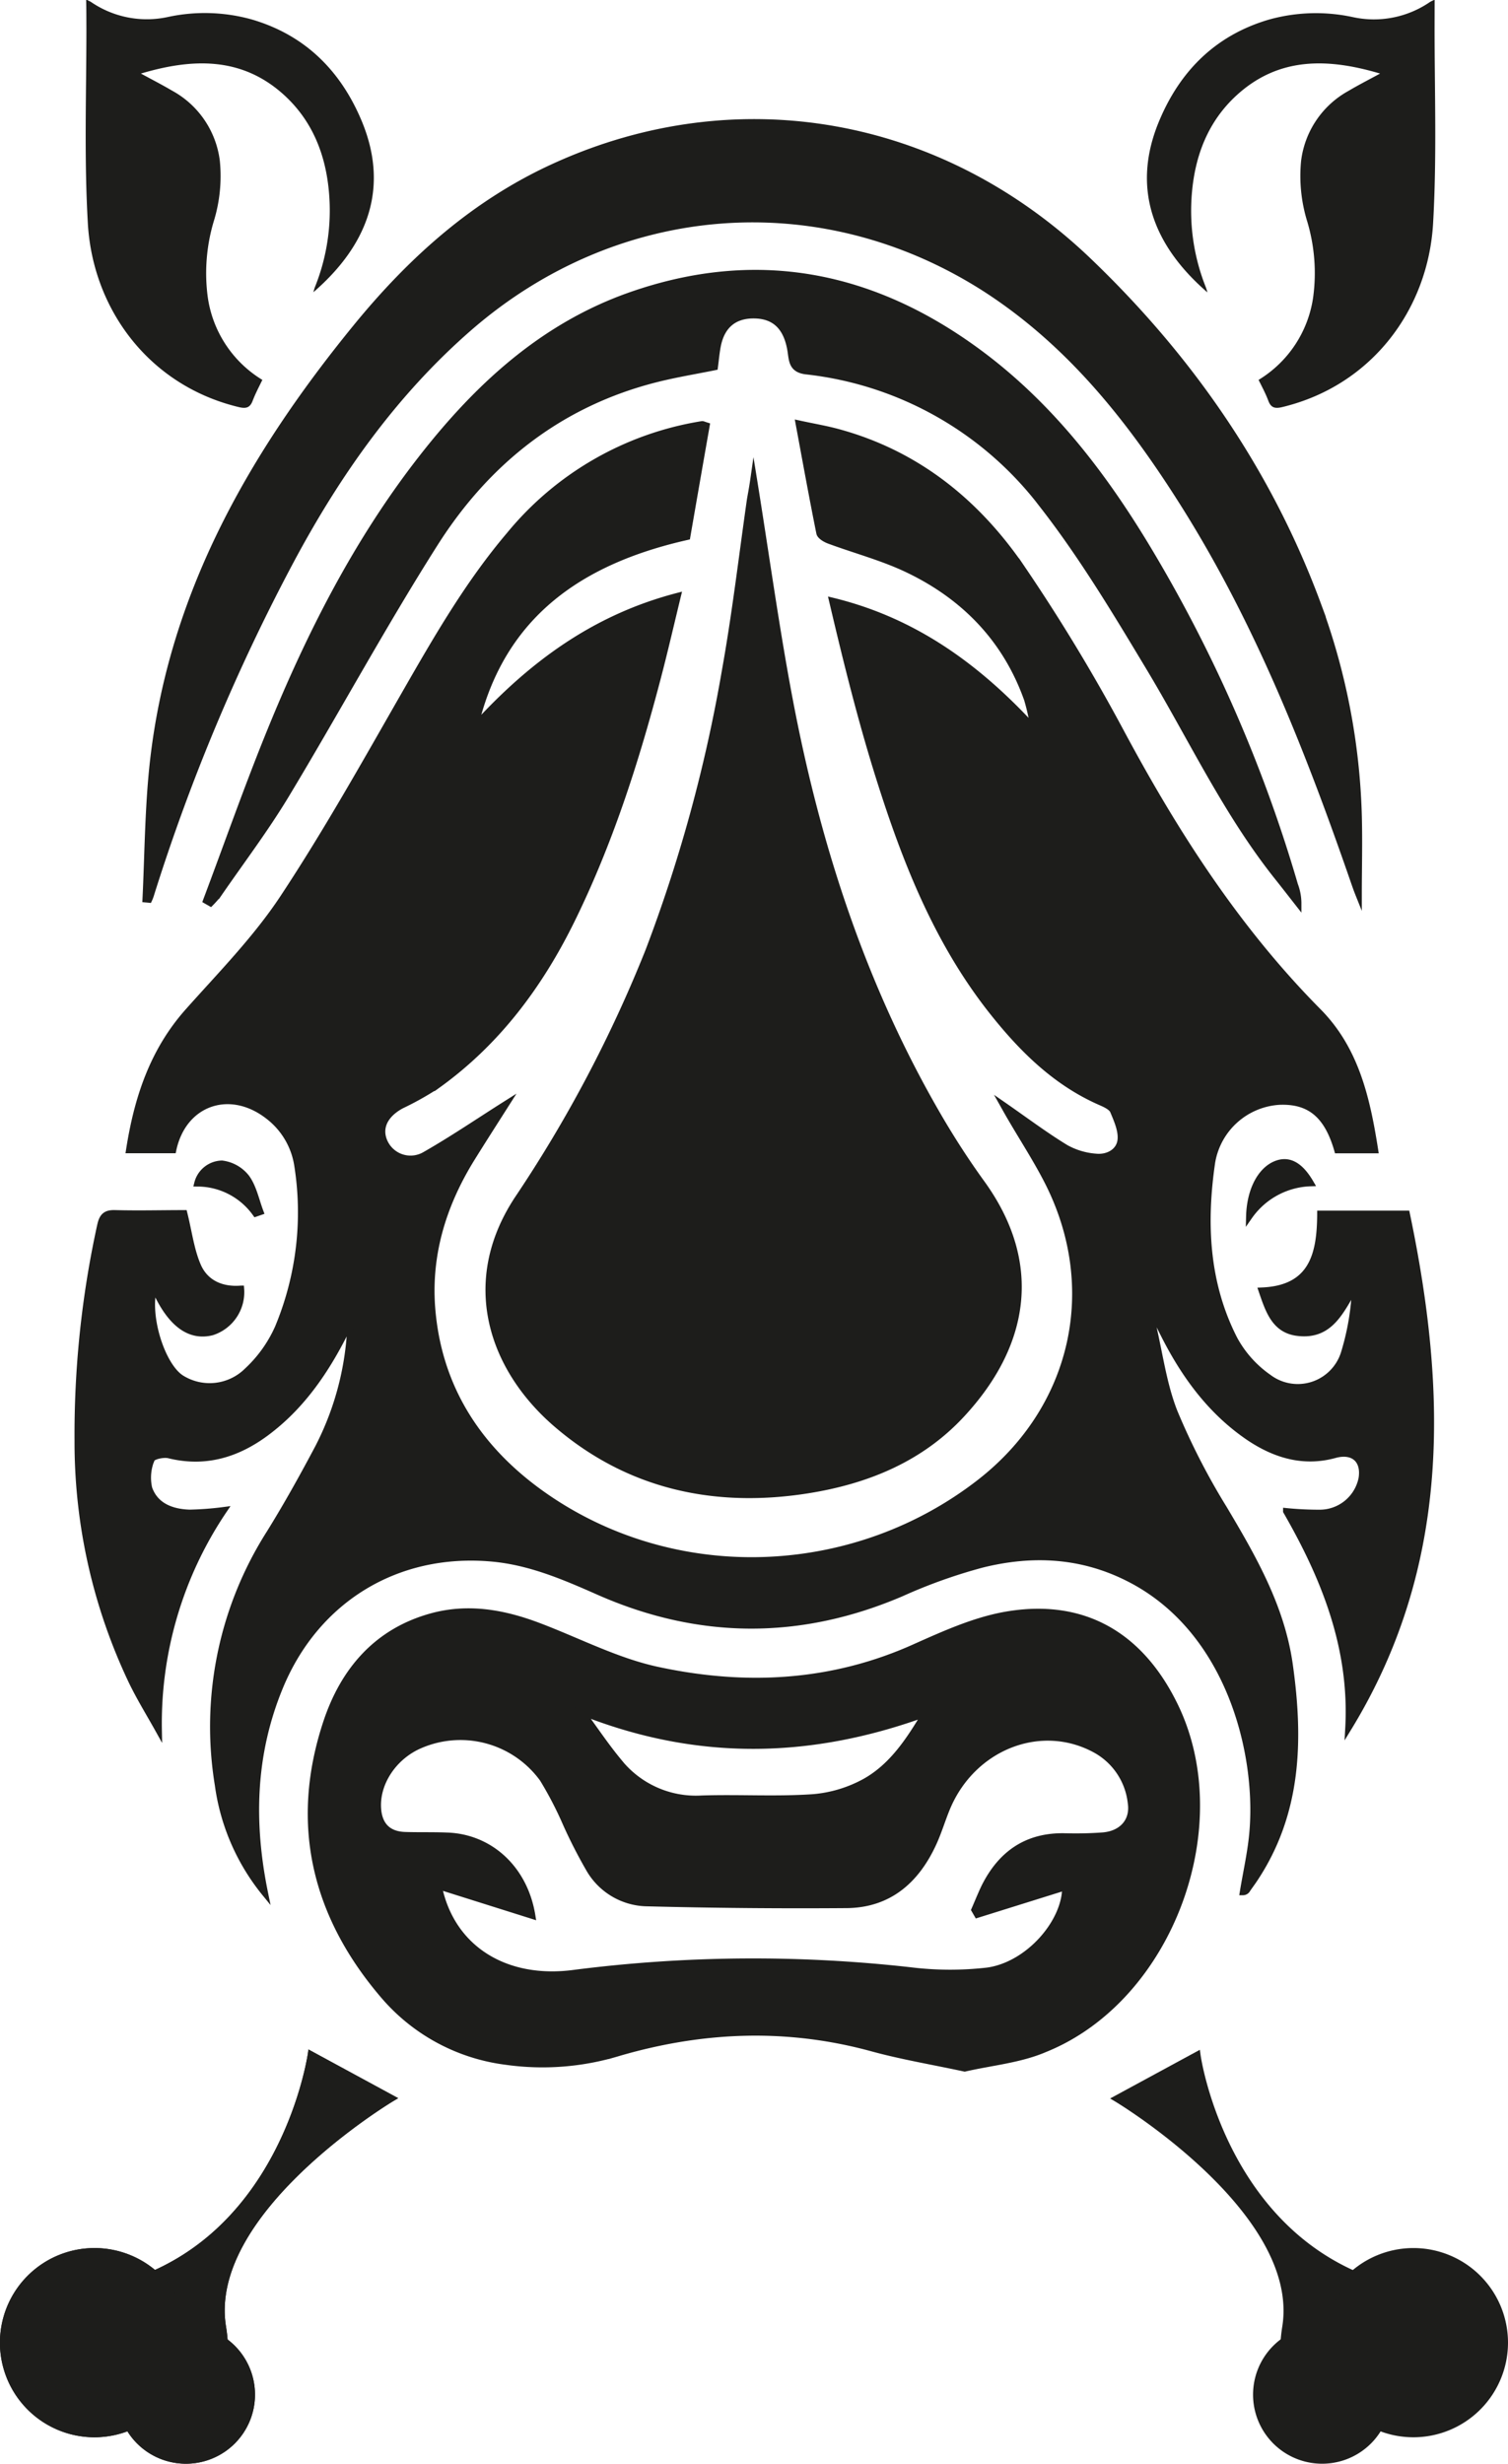 <svg xmlns="http://www.w3.org/2000/svg" viewBox="0 0 240.15 392.17"><g id="Layer_1" data-name="Layer 1"><path d="M405.44,250.57c0,10.37.36,20.77-.24,31.12-.79,13.67-9.76,25.83-24.07,29.24-1.06.25-1.74.13-2.16-1s-1-2.21-1.56-3.34a18.43,18.43,0,0,0,8.71-13.29,28.65,28.65,0,0,0-.94-11.85,24.57,24.57,0,0,1-1-9.71,14.78,14.78,0,0,1,7.58-11.17c1.57-.93,3.21-1.77,5-2.74-8.32-2.47-16.14-2.68-22.85,3.46-4.52,4.14-6.61,9.54-7.12,15.58A32.82,32.82,0,0,0,369,291.82a8.11,8.11,0,0,1,.26.84c-9-7.78-12.05-17-7.62-27.43,3.34-7.9,9-13.53,17.45-16a27.85,27.85,0,0,1,13.27-.4,15.77,15.77,0,0,0,12.34-2.39,5.38,5.38,0,0,1,.75-.36Z" transform="translate(-176.98 -246.12)" fill="#1d1d1b"/><path d="M190.74,250.57c0,10.37-.37,20.77.23,31.12.79,13.67,9.77,25.83,24.08,29.24,1.06.25,1.73.13,2.16-1s1-2.21,1.55-3.34a18.43,18.43,0,0,1-8.71-13.29,28.82,28.82,0,0,1,.94-11.85,24.38,24.38,0,0,0,1-9.71,14.77,14.77,0,0,0-7.57-11.17c-1.58-.93-3.21-1.77-5-2.74,8.31-2.47,16.14-2.68,22.85,3.46,4.51,4.14,6.61,9.54,7.11,15.58a32.69,32.69,0,0,1-2.24,14.93c-.09.22-.14.45-.26.84,9-7.78,12.05-17,7.63-27.43-3.35-7.9-9-13.53-17.46-16a27.85,27.85,0,0,0-13.27-.4,15.75,15.75,0,0,1-12.33-2.39,6.05,6.05,0,0,0-.75-.36C190.74,247.72,190.73,249.14,190.74,250.57Z" transform="translate(-176.98 -246.12)" fill="#1d1d1b"/><path d="M401,439.33c5.91,28.28,6.59,55.94-9.29,81.87.7-12.67-3.72-23.8-9.9-34.53a53.32,53.32,0,0,0,5.39.26,6.82,6.82,0,0,0,6.63-5.47c.48-3-1.39-4.55-4.28-3.75-5,1.38-9.53,0-13.67-2.78-5.66-3.84-9.71-9.11-12.9-15.1-.56-1.05-1.08-2.11-1.62-3.17l-.82.22c1.11,4.68,1.72,9.57,3.47,14a109.56,109.56,0,0,0,7.9,15.39c4.65,7.81,9.15,15.64,10.45,24.83,1.69,12,1.41,23.62-5.61,34.16-.36.54-.75,1.06-1.12,1.6a.8.8,0,0,1-.71.44c.53-3.28,1.3-6.54,1.55-9.85,1-12.68-3.88-32.05-19.74-40.08-7.54-3.83-15.38-4.19-23.33-2.22a83.94,83.94,0,0,0-12.87,4.59q-24.28,10.39-48.36-.3c-5.46-2.41-10.88-4.73-16.95-5.26-15.1-1.32-28,6.58-33.73,20.64-4.34,10.67-4.58,21.53-2.3,32.65a34.68,34.68,0,0,1-7.48-17.23,57.34,57.34,0,0,1,8.21-40.07c2.75-4.43,5.29-9,7.73-13.6a46.47,46.47,0,0,0,5.18-20l-1,1.92c-2.91,5.73-6.5,11-11.53,15-4.79,3.85-10.13,5.8-16.4,4.26-.86-.21-2.6.17-2.77.67a7.58,7.58,0,0,0-.39,4.6c1,2.85,3.63,3.81,6.47,3.9a50.19,50.19,0,0,0,5.46-.42,60.58,60.58,0,0,0-10.39,35.06c-1.44-2.59-3-5.11-4.29-7.77a88.56,88.56,0,0,1-8.62-38.32,155.13,155.13,0,0,1,3.59-34.23c.32-1.49.83-2.05,2.37-2,3.74.1,7.48,0,11,0,.75,3,1.09,5.87,2.19,8.4,1.21,2.75,3.82,3.87,6.86,3.62a6.69,6.69,0,0,1-4.61,6.91c-3.68.93-6.78-1.47-9.24-7.16-1.3,4.65,1.34,12.72,4.46,14.55a8.5,8.5,0,0,0,10.38-1.24,21,21,0,0,0,4.91-6.88,47.72,47.72,0,0,0,3.07-25.88,12.18,12.18,0,0,0-4.68-7.81c-6.13-4.73-13.52-2.11-15.1,5.44h-7c1.29-8.26,3.77-15.79,9.42-22.12,5.2-5.84,10.77-11.5,15.07-18,7-10.58,13.21-21.7,19.53-32.72,5-8.71,10-17.38,16.53-25.07a49.89,49.89,0,0,1,30.7-17.63c.13,0,.29.08.7.21q-1.55,8.81-3.09,17.71c-16.82,3.79-29.5,12.25-33.76,30.11,8.8-9.62,18.86-17.21,32.26-20.69-1.15,4.74-2.13,9-3.24,13.21-3.46,13.17-7.61,26.1-13.63,38.35-5.11,10.4-11.88,19.48-21.37,26.3a48.06,48.06,0,0,1-5.74,3.23c-2.66,1.42-3.7,3.56-2.74,5.76a4.55,4.55,0,0,0,6.42,2.13c4.41-2.51,8.61-5.38,13-8.15-1.82,2.86-3.65,5.71-5.44,8.59-4.51,7.24-7,15.11-6.4,23.67,1,13.71,8.25,23.9,19.47,31.19,20.76,13.47,48.26,12,67.82-3.23,15.11-11.78,19.43-31,10.67-48-1.75-3.4-3.84-6.62-5.77-9.93-.35-.59-.69-1.2-1.18-2.07,3.52,2.44,6.63,4.78,9.93,6.79a11.59,11.59,0,0,0,4.82,1.43c1.83.18,3.67-.77,3.91-2.62.19-1.49-.56-3.18-1.18-4.66-.27-.63-1.22-1.07-1.95-1.39-7.43-3.23-12.91-8.82-17.74-15-8.48-10.91-13.47-23.6-17.57-36.62-2.91-9.23-5.24-18.64-7.49-28.22,13,3.15,23.09,10.46,32.06,20.21a35.1,35.1,0,0,0-1-4.49c-3.39-9.57-10-16.37-19-20.68-4-1.92-8.39-3.07-12.57-4.62-.59-.22-1.42-.71-1.52-1.2-1.14-5.64-2.16-11.3-3.3-17.43,2.4.52,4.38.85,6.31,1.38,12.56,3.43,22.1,11.18,29.26,21.68a288.78,288.78,0,0,1,15.8,26.13c8.64,16.11,18.43,31.33,31.36,44.38,6,6.05,7.76,13.88,9.05,22.09h-6c-1.6-5.58-4.4-7.9-9.21-7.72A11.58,11.58,0,0,0,370,431.11c-1.42,9.66-1,19.27,3.55,28.16a17.74,17.74,0,0,0,5.44,6.09,7.72,7.72,0,0,0,12-3.76,40.71,40.71,0,0,0,1.8-10.61c-2.28,3.71-3.93,8-9.3,7.26-3.52-.49-4.5-3.53-5.58-6.69,8.07-.32,9.31-5.79,9.33-12.23Z" transform="translate(-176.98 -246.12)" fill="#1d1d1b"/><path d="M393.36,375.84c.12,4.32,0,8.64,0,12.68-.1-.25-.34-.86-.56-1.49-7.21-20.89-15.25-41.42-27.06-60.26-8.53-13.59-18.27-26-32-34.8-26.16-16.65-58.52-14.15-82.09,6.38-11.91,10.38-20.86,23.07-28.26,36.87a311.32,311.32,0,0,0-22.43,53.51,6.07,6.07,0,0,1-.24.59l-.53-.05c.32-6.71.37-13.45,1-20.13,2.62-27.36,15.49-50.07,32.47-70.88,8.83-10.82,19-19.95,31.87-25.75,28.88-13.07,61.25-7.46,84.89,15.2,16.14,15.46,28.68,33.58,36.47,54.67A105.38,105.38,0,0,1,393.36,375.84Z" transform="translate(-176.98 -246.12)" fill="#1d1d1b"/><path d="M383.19,387a8.27,8.27,0,0,1,.54,2.94c-1.08-1.38-2.15-2.76-3.24-4.13-8.2-10.26-13.73-22.14-20.44-33.31-5.32-8.85-10.67-17.79-17-25.92a54.83,54.83,0,0,0-37.72-21.37c-2.23-.28-2.2-1.66-2.43-3.16-.56-3.7-2.38-5.59-5.51-5.73-3.3-.15-5.4,1.45-6.09,4.71-.23,1.11-.32,2.25-.49,3.52-3.07.62-6.18,1.13-9.23,1.89-15.36,3.85-27,13.06-35.31,26.14s-15.74,26.82-23.77,40.14c-3.28,5.43-7.13,10.51-10.73,15.74a15.52,15.52,0,0,1-1.26,1.43l-.71-.42c3.39-9,6.59-18.15,10.24-27.09,6.27-15.36,13.75-30.1,24-43.25,8.9-11.42,19.29-21.07,33.27-26,20.08-7.06,38.51-3.44,55.42,9,11.44,8.42,19.92,19.46,27.14,31.5A228,228,0,0,1,383.19,387Z" transform="translate(-176.98 -246.12)" fill="#1d1d1b"/><path d="M380.67,431.24c1.83-.48,3.49.54,5,3.21a12.4,12.4,0,0,0-9.79,5.31C376,435.26,378,432,380.67,431.24Z" transform="translate(-176.98 -246.12)" fill="#1d1d1b"/><path d="M363.87,517.27c9.7,19.24-.51,47-20.48,55.07-4,1.61-8.46,2-12.78,3-5.05-1.09-9.94-1.9-14.7-3.2-13.53-3.71-26.93-3.19-40.29.69a41.66,41.66,0,0,1-18.13,1.42A30.68,30.68,0,0,1,238.26,564c-11.07-12.8-14.69-27.44-9.32-43.68,2.69-8.14,7.9-14.42,16.64-16.87,5.91-1.66,11.62-.62,17.21,1.5,6.31,2.39,12.43,5.61,18.95,7,14,3,27.82,2.31,41.14-3.74,4.49-2,9.16-4.1,14-5C349,501.05,358.25,506.1,363.87,517.27Zm-11.24,21c3.08-.26,4.9-2.36,4.44-5.25a11,11,0,0,0-5.67-8.42c-8.69-4.72-19.52-.47-23.59,9.25-.75,1.8-1.31,3.69-2.11,5.47-2.73,6.06-7.17,10-14.05,10q-15.91.12-31.81-.29a10.85,10.85,0,0,1-8.95-5.28,79.85,79.85,0,0,1-3.78-7.37,57.91,57.91,0,0,0-3.7-7.13,16.19,16.19,0,0,0-20.09-5.1c-3.89,1.93-6.4,5.94-6.15,9.8.18,2.71,1.64,4.17,4.34,4.25,2.2.07,4.41,0,6.61.09,6.83.2,12.4,5.19,13.62,12.74l-14.89-4.69c2,9.84,10.54,15.28,21.55,13.81a224.35,224.35,0,0,1,53.45-.43,51.89,51.89,0,0,0,12.39.06c6.53-.91,12.41-7.73,12.39-13.29l-14,4.33-.45-.78c.52-1.19,1-2.39,1.55-3.55,2.62-5.3,6.72-8.25,12.81-8.14A59.22,59.22,0,0,0,352.63,538.3Zm-37.81-8.65c4.26-2.4,6.95-6.49,9.48-10.74-18.34,6.66-36.28,7-54.62-.26,2,2.72,3.75,5.35,5.75,7.77a15.7,15.7,0,0,0,13.3,6c5.87-.19,11.77.19,17.62-.2A20.74,20.74,0,0,0,314.82,529.65Z" transform="translate(-176.98 -246.12)" fill="#1d1d1b"/><path d="M333.34,434.41c9.46,13.06,6.88,26-3.1,36.79-6.62,7.18-15.25,10.64-24.53,12.12-14.76,2.35-28.54-.58-40.08-10.51-10.23-8.8-15-22.5-6.16-35.87a211,211,0,0,0,20.83-39.46A238.53,238.53,0,0,0,292.42,353c1.63-9.05,2.7-18.2,4-27.3.14-.95.33-1.89.6-3.5,2,12.37,3.59,24.08,5.8,35.66,4.45,23.33,11.77,45.69,23.83,66.3C328.73,427.68,331,431.11,333.34,434.41Z" transform="translate(-176.98 -246.12)" fill="#1d1d1b"/><path d="M218.45,439l-.76.26a11.39,11.39,0,0,0-9.28-4.8,4.13,4.13,0,0,1,3.92-3.14,5.87,5.87,0,0,1,3.93,2.25C217.36,435.14,217.75,437.19,218.45,439Z" transform="translate(-176.98 -246.12)" fill="#1d1d1b"/><path d="M219.17,547.47a34.68,34.68,0,0,1-7.48-17.23,57.34,57.34,0,0,1,8.21-40.07c2.75-4.43,5.29-9,7.73-13.6a46.47,46.47,0,0,0,5.18-20l-1,1.92c-2.91,5.73-6.5,11-11.53,15-4.79,3.85-10.13,5.8-16.4,4.26-.86-.21-2.6.17-2.77.67a7.58,7.58,0,0,0-.39,4.6c1,2.85,3.63,3.81,6.47,3.9a50.19,50.19,0,0,0,5.46-.42,60.58,60.58,0,0,0-10.39,35.06c-1.44-2.59-3-5.11-4.29-7.77a88.56,88.56,0,0,1-8.62-38.32,155.13,155.13,0,0,1,3.59-34.23c.32-1.49.83-2.05,2.37-2,3.74.1,7.48,0,11,0,.75,3,1.09,5.87,2.19,8.4,1.21,2.75,3.82,3.87,6.86,3.62a6.69,6.69,0,0,1-4.61,6.91c-3.68.93-6.78-1.47-9.24-7.16-1.3,4.65,1.34,12.72,4.46,14.55a8.5,8.5,0,0,0,10.38-1.24,21,21,0,0,0,4.91-6.88,47.72,47.72,0,0,0,3.07-25.88,12.18,12.18,0,0,0-4.68-7.81c-6.13-4.73-13.52-2.11-15.1,5.44h-7c1.29-8.26,3.77-15.79,9.42-22.12,5.2-5.84,10.77-11.5,15.07-18,7-10.58,13.21-21.7,19.53-32.72,5-8.71,10-17.38,16.53-25.07a49.89,49.89,0,0,1,30.7-17.63c.13,0,.29.08.7.21q-1.55,8.81-3.09,17.71c-16.82,3.79-29.5,12.25-33.76,30.11,8.8-9.62,18.86-17.21,32.26-20.69-1.15,4.74-2.13,9-3.24,13.21-3.46,13.17-7.61,26.1-13.63,38.35-5.11,10.4-11.88,19.48-21.37,26.3a48.06,48.06,0,0,1-5.74,3.23c-2.66,1.42-3.7,3.56-2.74,5.76a4.55,4.55,0,0,0,6.42,2.13c4.41-2.51,8.61-5.38,13-8.15-1.82,2.86-3.65,5.71-5.44,8.59-4.51,7.24-7,15.11-6.4,23.67,1,13.71,8.25,23.9,19.47,31.19,20.76,13.47,48.26,12,67.82-3.23,15.11-11.78,19.43-31,10.67-48-1.75-3.4-3.84-6.62-5.77-9.93-.35-.59-.69-1.2-1.18-2.07,3.52,2.44,6.63,4.78,9.93,6.79a11.59,11.59,0,0,0,4.82,1.43c1.83.18,3.67-.77,3.91-2.62.19-1.49-.56-3.18-1.18-4.66-.27-.63-1.22-1.07-1.95-1.39-7.43-3.23-12.91-8.82-17.74-15-8.48-10.91-13.47-23.6-17.57-36.62-2.91-9.23-5.24-18.64-7.49-28.22,13,3.15,23.09,10.46,32.06,20.21a35.1,35.1,0,0,0-1-4.49c-3.39-9.57-10-16.37-19-20.68-4-1.92-8.39-3.07-12.57-4.62-.59-.22-1.42-.71-1.52-1.2-1.14-5.64-2.16-11.3-3.3-17.43,2.4.52,4.38.85,6.31,1.38,12.56,3.43,22.1,11.18,29.26,21.68a288.78,288.78,0,0,1,15.8,26.13c8.64,16.11,18.43,31.33,31.36,44.38,6,6.05,7.76,13.88,9.05,22.09h-6c-1.6-5.58-4.4-7.9-9.21-7.72A11.58,11.58,0,0,0,370,431.11c-1.42,9.66-1,19.27,3.55,28.16a17.74,17.74,0,0,0,5.44,6.09,7.72,7.72,0,0,0,12-3.76,40.71,40.71,0,0,0,1.8-10.61c-2.28,3.71-3.93,8-9.3,7.26-3.52-.49-4.5-3.53-5.58-6.69,8.07-.32,9.31-5.79,9.33-12.23H401c5.91,28.28,6.59,55.94-9.29,81.87.7-12.67-3.72-23.8-9.9-34.53a53.32,53.32,0,0,0,5.39.26,6.82,6.82,0,0,0,6.63-5.47c.48-3-1.39-4.55-4.28-3.75-5,1.38-9.53,0-13.67-2.78-5.66-3.84-9.71-9.11-12.9-15.1-.56-1.05-1.08-2.11-1.62-3.17l-.82.22c1.11,4.68,1.72,9.57,3.47,14a109.56,109.56,0,0,0,7.9,15.39c4.65,7.81,9.15,15.64,10.45,24.83,1.69,12,1.41,23.62-5.61,34.16-.36.54-.75,1.06-1.12,1.6a.8.8,0,0,1-.71.44c.53-3.28,1.3-6.54,1.55-9.85,1-12.68-3.88-32.05-19.74-40.08-7.54-3.83-15.38-4.19-23.33-2.22a83.94,83.94,0,0,0-12.87,4.59q-24.28,10.39-48.36-.3c-5.46-2.41-10.88-4.73-16.95-5.26-15.1-1.32-28,6.58-33.73,20.64C217.13,525.49,216.89,536.35,219.17,547.47Z" transform="translate(-176.98 -246.12)" fill="none" stroke="#1d1d1b" stroke-miterlimit="10"/><path d="M297,322.21c2,12.37,3.59,24.08,5.8,35.66,4.45,23.33,11.77,45.69,23.83,66.3,2.06,3.51,4.28,6.94,6.67,10.24,9.46,13.06,6.88,26-3.1,36.79-6.62,7.18-15.25,10.64-24.53,12.12-14.76,2.35-28.54-.58-40.08-10.51-10.23-8.8-15-22.5-6.16-35.87a211,211,0,0,0,20.83-39.46A238.53,238.53,0,0,0,292.42,353c1.63-9.05,2.7-18.2,4-27.3C296.58,324.76,296.77,323.82,297,322.21Z" transform="translate(-176.98 -246.12)" fill="none" stroke="#1d1d1b" stroke-miterlimit="10"/><path d="M330.61,575.37c-5.05-1.09-9.94-1.9-14.7-3.2-13.53-3.71-26.93-3.19-40.29.69a41.66,41.66,0,0,1-18.13,1.42A30.68,30.68,0,0,1,238.26,564c-11.07-12.8-14.69-27.44-9.32-43.68,2.69-8.14,7.9-14.42,16.64-16.87,5.91-1.66,11.62-.62,17.21,1.5,6.31,2.39,12.43,5.61,18.95,7,14,3,27.82,2.31,41.14-3.74,4.49-2,9.16-4.1,14-5,12.2-2.22,21.41,2.83,27,14,9.7,19.24-.51,47-20.48,55.07C339.4,574,334.93,574.38,330.61,575.37Z" transform="translate(-176.98 -246.12)" fill="none" stroke="#1d1d1b" stroke-miterlimit="10"/><path d="M332.61,550.9l-.45-.78c.52-1.19,1-2.39,1.55-3.55,2.62-5.3,6.72-8.25,12.81-8.14a59.22,59.22,0,0,0,6.11-.13c3.08-.26,4.9-2.36,4.44-5.25a11,11,0,0,0-5.67-8.42c-8.69-4.72-19.52-.47-23.59,9.25-.75,1.8-1.31,3.69-2.11,5.47-2.73,6.06-7.17,10-14.05,10q-15.91.12-31.81-.29a10.85,10.85,0,0,1-8.95-5.28,79.85,79.85,0,0,1-3.78-7.37,57.91,57.91,0,0,0-3.7-7.13,16.19,16.19,0,0,0-20.09-5.1c-3.89,1.93-6.4,5.94-6.15,9.8.18,2.71,1.64,4.17,4.34,4.25,2.2.07,4.41,0,6.61.09,6.83.2,12.4,5.19,13.62,12.74l-14.89-4.69c2,9.84,10.54,15.28,21.55,13.81a224.35,224.35,0,0,1,53.45-.43,51.89,51.89,0,0,0,12.39.06c6.53-.91,12.41-7.73,12.39-13.29Z" transform="translate(-176.98 -246.12)" fill="none" stroke="#1d1d1b" stroke-miterlimit="10"/><path d="M324.3,518.91c-18.34,6.66-36.28,7-54.62-.26,2,2.72,3.75,5.35,5.75,7.77a15.7,15.7,0,0,0,13.3,6c5.87-.19,11.77.19,17.62-.2a20.74,20.74,0,0,0,8.47-2.55C319.08,527.25,321.77,523.16,324.3,518.91Z" transform="translate(-176.98 -246.12)" fill="none" stroke="#1d1d1b" stroke-miterlimit="10"/><path d="M200.17,389.27c.32-6.71.37-13.45,1-20.13,2.62-27.36,15.49-50.07,32.47-70.88,8.83-10.82,19-19.95,31.87-25.75,28.88-13.07,61.25-7.46,84.89,15.2,16.14,15.46,28.68,33.58,36.47,54.67a105.38,105.38,0,0,1,6.48,33.46c.12,4.32,0,8.64,0,12.68-.1-.25-.34-.86-.56-1.49-7.21-20.89-15.25-41.42-27.06-60.26-8.53-13.59-18.27-26-32-34.8-26.16-16.65-58.52-14.15-82.09,6.38-11.91,10.38-20.86,23.07-28.26,36.87a311.32,311.32,0,0,0-22.43,53.51,6.07,6.07,0,0,1-.24.59Z" transform="translate(-176.98 -246.12)" fill="none" stroke="#1d1d1b" stroke-miterlimit="10"/><path d="M209.81,389.49c3.39-9,6.59-18.15,10.24-27.09,6.27-15.36,13.75-30.1,24-43.25,8.9-11.42,19.29-21.07,33.27-26,20.08-7.06,38.51-3.44,55.42,9,11.44,8.42,19.92,19.46,27.14,31.5A228,228,0,0,1,383.19,387a8.27,8.27,0,0,1,.54,2.94c-1.08-1.38-2.15-2.76-3.24-4.13-8.2-10.26-13.73-22.14-20.44-33.31-5.32-8.85-10.67-17.79-17-25.92a54.83,54.83,0,0,0-37.72-21.37c-2.23-.28-2.2-1.66-2.43-3.16-.56-3.7-2.38-5.59-5.51-5.73-3.3-.15-5.4,1.45-6.09,4.71-.23,1.11-.32,2.25-.49,3.52-3.07.62-6.18,1.13-9.23,1.89-15.36,3.85-27,13.06-35.31,26.14s-15.74,26.82-23.77,40.14c-3.28,5.43-7.13,10.51-10.73,15.74a15.52,15.52,0,0,1-1.26,1.43Z" transform="translate(-176.98 -246.12)" fill="none" stroke="#1d1d1b" stroke-miterlimit="10"/><path d="M385.71,434.45a12.4,12.4,0,0,0-9.79,5.31c.11-4.5,2.08-7.81,4.75-8.52C382.5,430.76,384.16,431.78,385.71,434.45Z" transform="translate(-176.98 -246.12)" fill="none" stroke="#1d1d1b" stroke-miterlimit="10"/><path d="M217.69,439.29a11.39,11.39,0,0,0-9.28-4.8,4.13,4.13,0,0,1,3.92-3.14,5.87,5.87,0,0,1,3.93,2.25c1.1,1.54,1.49,3.59,2.19,5.43Z" transform="translate(-176.98 -246.12)" fill="none" stroke="#1d1d1b" stroke-miterlimit="10"/></g><g id="Layer_2" data-name="Layer 2"><path d="M194.09,610.53c28.19-6.29,32.36-37.35,32.36-37.35l12.89,7s-29.89,17.78-26.9,36.39S194.09,610.53,194.09,610.53Z" transform="translate(-176.98 -246.12)" fill="#1d1d1b"/><path d="M210.39,624c-5.14,0-15.43-11.7-16.67-13.14l-.55-.63L194,610c27.51-6.14,31.93-36.62,32-36.93l.1-.72,14.29,7.75-.75.45c-.3.17-29.57,17.82-26.67,35.88.67,4.15.2,6.53-1.43,7.29A2.51,2.51,0,0,1,210.39,624ZM195,610.82c3.88,4.37,12.93,13.49,16.06,12,1.14-.52,1.44-2.68.87-6.22-2.78-17.3,21.66-33.49,26.39-36.44L226.83,574C226,578.6,220.15,604.69,195,610.82Z" transform="translate(-176.98 -246.12)" fill="#1d1d1b"/><circle cx="15.05" cy="372.91" r="14.55" fill="#1d1d1b"/><path d="M192,634.08A15.06,15.06,0,1,1,207.09,619,15.08,15.08,0,0,1,192,634.08ZM192,605a14.06,14.06,0,1,0,14.05,14A14.08,14.08,0,0,0,192,605Z" transform="translate(-176.98 -246.12)" fill="#1d1d1b"/><circle cx="29.61" cy="381.14" r="10.53" fill="#1d1d1b"/><path d="M206.59,638.29a11,11,0,1,1,11-11A11,11,0,0,1,206.59,638.29Zm0-21.06a10,10,0,1,0,10,10A10,10,0,0,0,206.59,617.23Z" transform="translate(-176.98 -246.12)" fill="#1d1d1b"/><path d="M194.09,610.53c28.19-6.29,32.36-37.35,32.36-37.35l12.89,7s-29.89,17.78-26.9,36.39S194.09,610.53,194.09,610.53Z" transform="translate(-176.98 -246.12)" fill="#1d1d1b"/><path d="M210.39,624c-5.14,0-15.43-11.7-16.67-13.14l-.55-.63L194,610c27.51-6.14,31.93-36.62,32-36.93l.1-.72,14.29,7.75-.75.45c-.3.17-29.57,17.82-26.67,35.88.67,4.15.2,6.53-1.43,7.29A2.51,2.51,0,0,1,210.39,624ZM195,610.82c3.88,4.37,12.93,13.49,16.06,12,1.14-.52,1.44-2.68.87-6.22-2.78-17.3,21.66-33.49,26.39-36.44L226.83,574C226,578.6,220.15,604.69,195,610.82Z" transform="translate(-176.98 -246.12)" fill="#1d1d1b"/><circle cx="15.05" cy="372.91" r="14.55" fill="#1d1d1b"/><path d="M192,634.08A15.06,15.06,0,1,1,207.09,619,15.08,15.08,0,0,1,192,634.08ZM192,605a14.06,14.06,0,1,0,14.05,14A14.08,14.08,0,0,0,192,605Z" transform="translate(-176.98 -246.12)" fill="#1d1d1b"/><circle cx="29.61" cy="381.14" r="10.53" fill="#1d1d1b"/><path d="M206.59,638.29a11,11,0,1,1,11-11A11,11,0,0,1,206.59,638.29Zm0-21.06a10,10,0,1,0,10,10A10,10,0,0,0,206.59,617.23Z" transform="translate(-176.98 -246.12)" fill="#1d1d1b"/><path d="M400,610.53c-28.19-6.29-32.36-37.35-32.36-37.35l-12.88,7s29.89,17.78,26.9,36.39S400,610.53,400,610.53Z" transform="translate(-176.98 -246.12)" fill="#1d1d1b"/><path d="M383.72,624a2.57,2.57,0,0,1-1.11-.23c-1.62-.76-2.09-3.14-1.43-7.29,2.9-18.06-26.36-35.71-26.66-35.88l-.75-.45,14.29-7.75.1.72c0,.31,4.46,30.79,32,36.93l.82.18-.55.63C399.16,612.29,388.87,624,383.72,624Zm-27.94-43.8c4.73,2.95,29.17,19.14,26.39,36.44-.57,3.54-.27,5.7.87,6.22,3.13,1.46,12.17-7.66,16.06-12-25.13-6.13-31-32.22-31.81-36.87Z" transform="translate(-176.98 -246.12)" fill="#1d1d1b"/><circle cx="225.1" cy="372.91" r="14.55" fill="#1d1d1b"/><path d="M402.08,634.08A15.06,15.06,0,1,1,417.13,619,15.07,15.07,0,0,1,402.08,634.08Zm0-29.11a14.06,14.06,0,1,0,14.05,14A14.07,14.07,0,0,0,402.08,605Z" transform="translate(-176.98 -246.12)" fill="#1d1d1b"/><circle cx="210.54" cy="381.14" r="10.53" fill="#1d1d1b"/><path d="M387.53,638.29a11,11,0,1,1,11-11A11,11,0,0,1,387.53,638.29Zm0-21.06a10,10,0,1,0,10,10A10,10,0,0,0,387.53,617.23Z" transform="translate(-176.98 -246.12)" fill="#1d1d1b"/></g></svg>
